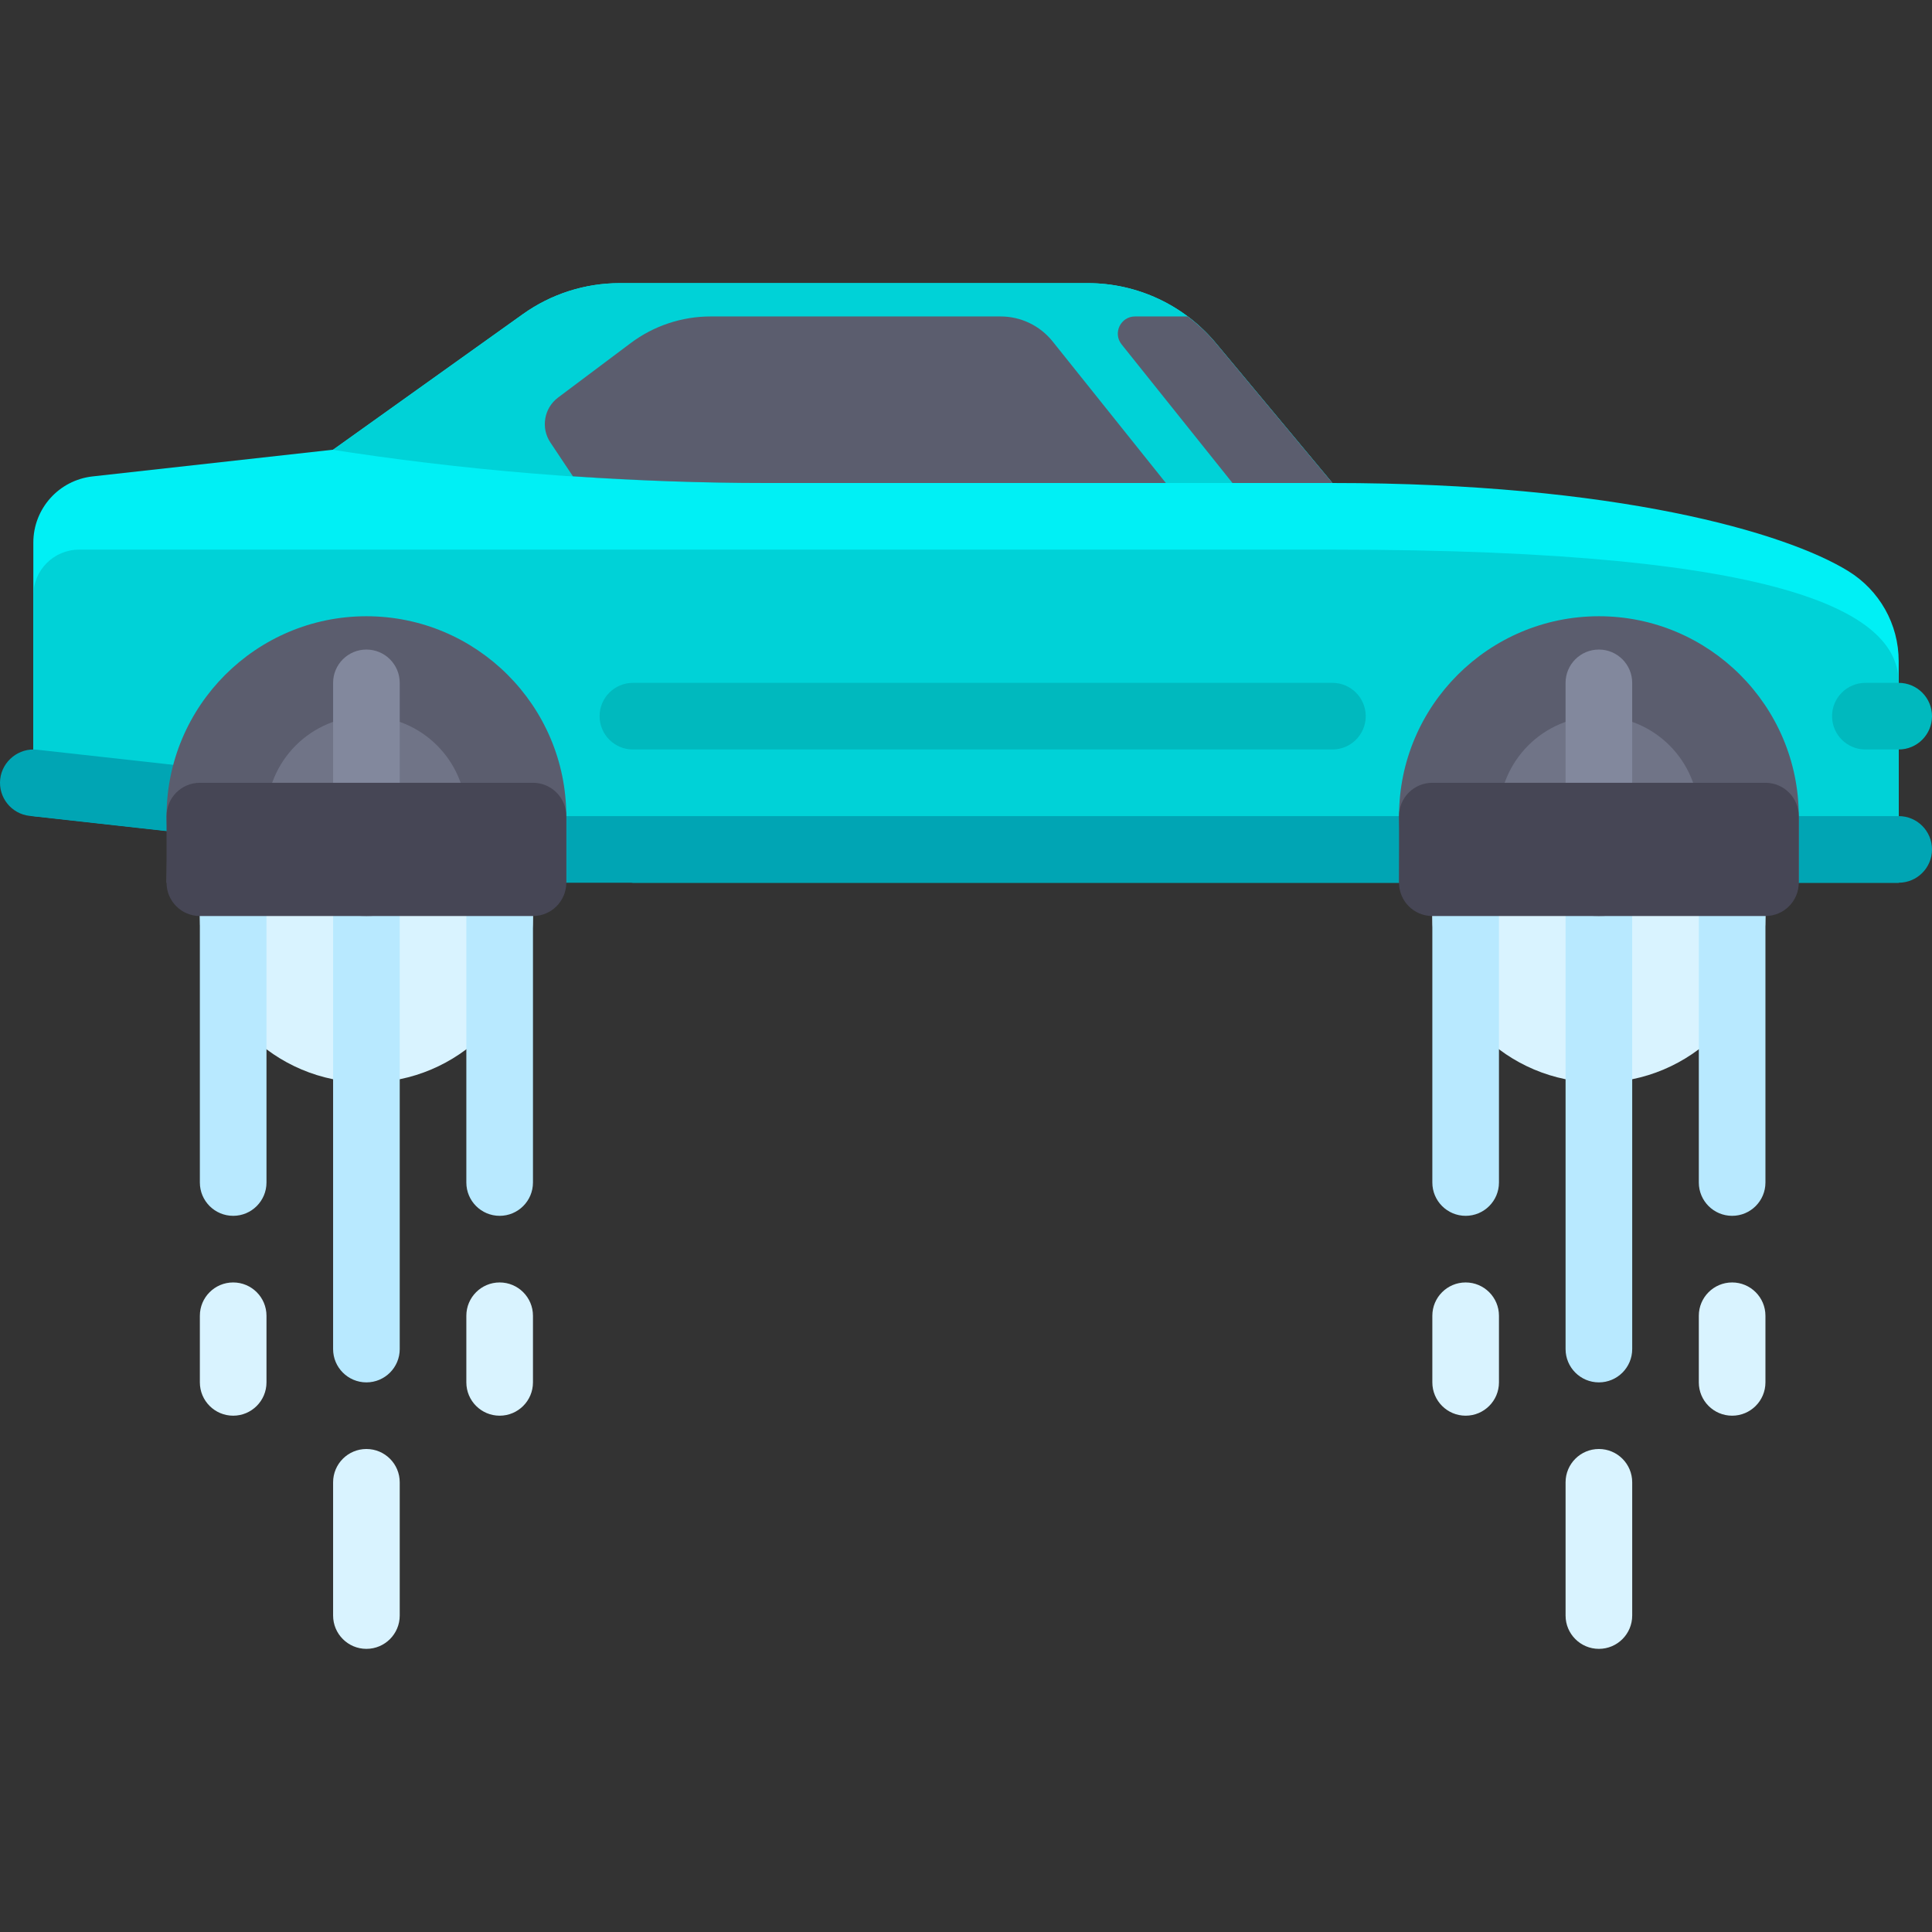 <?xml version="1.0" encoding="iso-8859-1"?>
<!-- Generator: Adobe Illustrator 19.0.0, SVG Export Plug-In . SVG Version: 6.00 Build 0)  -->
<svg version="1.1" id="Layer_1" xmlns="http://www.w3.org/2000/svg" xmlns:xlink="http://www.w3.org/1999/xlink" x="0px" y="0px"
	 viewBox="0 0 512.001 512.001" style="enable-background:new 0 0 512.001 512.001;" xml:space="preserve">
<rect x="0" y="0" width="512.001" height="512.001" fill="#333333" stroke="none"/>
<g>
	<circle style="fill:#D9F3FF;" cx="97.104" cy="242.758" r="44.136"/>
	<circle style="fill:#D9F3FF;" cx="423.723" cy="242.758" r="44.136"/>
</g>
<path style="fill:#B8E9FF;" d="M97.104,233.932L97.104,233.932c-4.875,0-8.828,3.953-8.828,8.828v114.758
	c0,4.875,3.953,8.828,8.828,8.828l0,0c4.875,0,8.828-3.953,8.828-8.828V242.759C105.932,237.884,101.979,233.932,97.104,233.932z"/>
<g>
	<path style="fill:#D9F3FF;" d="M97.104,384L97.104,384c-4.875,0-8.828,3.953-8.828,8.828v35.31c0,4.875,3.953,8.828,8.828,8.828
		l0,0c4.875,0,8.828-3.953,8.828-8.828v-35.31C105.932,387.952,101.979,384,97.104,384z"/>
	<path style="fill:#D9F3FF;" d="M132.414,339.862L132.414,339.862c-4.875,0-8.828,3.953-8.828,8.828v17.655
		c0,4.875,3.953,8.828,8.828,8.828l0,0c4.875,0,8.828-3.953,8.828-8.828V348.69C141.242,343.815,137.289,339.862,132.414,339.862z"
		/>
	<path style="fill:#D9F3FF;" d="M61.794,339.862L61.794,339.862c-4.875,0-8.828,3.953-8.828,8.828v17.655
		c0,4.875,3.953,8.828,8.828,8.828l0,0c4.875,0,8.828-3.953,8.828-8.828V348.69C70.621,343.815,66.669,339.862,61.794,339.862z"/>
</g>
<g>
	<path style="fill:#B8E9FF;" d="M61.794,233.932L61.794,233.932c-4.875,0-8.828,3.953-8.828,8.828v70.62
		c0,4.875,3.953,8.828,8.828,8.828l0,0c4.875,0,8.828-3.953,8.828-8.828v-70.62C70.621,237.884,66.669,233.932,61.794,233.932z"/>
	<path style="fill:#B8E9FF;" d="M132.414,233.932L132.414,233.932c-4.875,0-8.828,3.953-8.828,8.828v70.62
		c0,4.875,3.953,8.828,8.828,8.828l0,0c4.875,0,8.828-3.953,8.828-8.828v-70.62C141.242,237.884,137.289,233.932,132.414,233.932z"
		/>
	<path style="fill:#B8E9FF;" d="M423.723,233.932L423.723,233.932c-4.875,0-8.828,3.953-8.828,8.828v114.758
		c0,4.875,3.953,8.828,8.828,8.828l0,0c4.875,0,8.828-3.953,8.828-8.828V242.759C432.551,237.884,428.598,233.932,423.723,233.932z"
		/>
</g>
<g>
	<path style="fill:#D9F3FF;" d="M423.723,384L423.723,384c-4.875,0-8.828,3.953-8.828,8.828v35.31c0,4.875,3.953,8.828,8.828,8.828
		l0,0c4.875,0,8.828-3.953,8.828-8.828v-35.31C432.551,387.952,428.598,384,423.723,384z"/>
	<path style="fill:#D9F3FF;" d="M459.033,339.862L459.033,339.862c-4.875,0-8.828,3.953-8.828,8.828v17.655
		c0,4.875,3.953,8.828,8.828,8.828l0,0c4.875,0,8.828-3.953,8.828-8.828V348.69C467.861,343.815,463.908,339.862,459.033,339.862z"
		/>
	<path style="fill:#D9F3FF;" d="M388.413,339.862L388.413,339.862c-4.875,0-8.828,3.953-8.828,8.828v17.655
		c0,4.875,3.953,8.828,8.828,8.828l0,0c4.875,0,8.828-3.953,8.828-8.828V348.69C397.241,343.815,393.288,339.862,388.413,339.862z"
		/>
</g>
<g>
	<path style="fill:#B8E9FF;" d="M388.413,233.932L388.413,233.932c-4.875,0-8.828,3.953-8.828,8.828v70.62
		c0,4.875,3.953,8.828,8.828,8.828l0,0c4.875,0,8.828-3.953,8.828-8.828v-70.62C397.241,237.884,393.288,233.932,388.413,233.932z"
		/>
	<path style="fill:#B8E9FF;" d="M459.033,233.932L459.033,233.932c-4.875,0-8.828,3.953-8.828,8.828v70.62
		c0,4.875,3.953,8.828,8.828,8.828l0,0c4.875,0,8.828-3.953,8.828-8.828v-70.62C467.861,237.884,463.908,233.932,459.033,233.932z"
		/>
</g>
<path style="fill:#00F0F5;" d="M489.799,151.338c-16.628-10.241-61.431-23.337-136.693-23.337l-30.903-37.083
	c-8.386-10.063-20.809-15.882-33.908-15.882H164.217c-9.199,0-18.168,2.874-25.654,8.222L88.28,119.173l-63.743,7.083
	c-8.941,0.993-15.705,8.551-15.705,17.547v63.646l123.586,17.655h370.757v-49.903C503.173,165.442,498.109,156.456,489.799,151.338z
	"/>
<g>
	<path style="fill:#00D2D7;" d="M353.105,128.001l-30.904-37.085c-8.386-10.063-20.808-15.881-33.907-15.881H164.217
		c-9.199,0-18.169,2.874-25.655,8.222l-50.283,35.916c-0.003,0.042,1.71,0.314,4.57,0.74c36.469,5.432,73.297,8.087,110.168,8.087
		C203.017,128.001,353.105,128.001,353.105,128.001z"/>
	<path style="fill:#00D2D7;" d="M503.173,180.966c0-17.655-26.483-35.31-150.068-35.31H20.98c-6.71,0-12.149,5.439-12.149,12.149
		v58.471l158.896,17.655h335.447V180.966z"/>
</g>
<path style="fill:#00A5B4;" d="M503.173,216.277H97.106c-0.049,0-0.088,0.026-0.137,0.028c0.001-4.441-3.201-8.3-7.717-8.799
	l-79.448-8.828c-4.733-0.543-9.207,2.953-9.75,7.797c-0.534,4.845,2.957,9.212,7.801,9.746l79.448,8.828
	c0.324,0.039,0.649,0.055,0.974,0.055l0,0c0,4.875,3.948,8.828,8.828,8.828h406.067c4.879,0,8.828-3.953,8.828-8.828
	S508.053,216.277,503.173,216.277z"/>
<g>
	<path style="fill:#5B5D6E;" d="M314.732,83.863h-13.934c-3.822,0-5.948,4.421-3.56,7.406l29.385,36.731h26.483l-30.903-37.083
		C319.98,88.251,317.458,85.905,314.732,83.863z"/>
	<path style="fill:#5B5D6E;" d="M265.172,83.863h-76.847c-7.64,0-15.074,2.478-21.186,7.062l-19.242,14.431
		c-3.732,2.799-4.628,8.026-2.04,11.908l5.967,8.951c17.035,1.152,34.107,1.785,51.193,1.785h105.952l-30.009-37.512
		C275.607,86.301,270.536,83.863,265.172,83.863z"/>
</g>
<g>
	<path style="fill:#00B9BE;" d="M353.105,198.621H167.727c-4.875,0-8.828-3.953-8.828-8.828l0,0c0-4.875,3.953-8.828,8.828-8.828
		h185.378c4.875,0,8.828,3.953,8.828,8.828l0,0C361.933,194.669,357.98,198.621,353.105,198.621z"/>
	<path style="fill:#00B9BE;" d="M503.173,198.621h-8.828c-4.875,0-8.828-3.953-8.828-8.828l0,0c0-4.875,3.953-8.828,8.828-8.828
		h8.828c4.875,0,8.828,3.953,8.828,8.828l0,0C512.001,194.669,508.048,198.621,503.173,198.621z"/>
</g>
<g>
	<path style="fill:#5B5D6E;" d="M44.139,233.932h105.931c0,0,0.002-11.457,0.002-17.655c0-29.207-23.758-52.965-52.965-52.965
		s-52.965,23.758-52.965,52.965c0,1.367,0.103,2.709,0.205,4.051L44.139,233.932z"/>
	<path style="fill:#5B5D6E;" d="M370.758,233.932h105.931c0,0,0.002-11.457,0.002-17.655c0-29.207-23.758-52.965-52.965-52.965
		c-29.207,0-52.965,23.758-52.965,52.965c0,1.367,0.103,2.709,0.205,4.051L370.758,233.932z"/>
</g>
<circle style="fill:#707487;" cx="97.104" cy="216.275" r="26.48"/>
<path style="fill:#82889D;" d="M97.104,216.277L97.104,216.277c-4.875,0-8.828-3.953-8.828-8.828v-26.483
	c0-4.875,3.953-8.828,8.828-8.828l0,0c4.875,0,8.828,3.953,8.828,8.828v26.483C105.932,212.324,101.979,216.277,97.104,216.277z"/>
<circle style="fill:#707487;" cx="423.723" cy="216.275" r="26.48"/>
<path style="fill:#82889D;" d="M423.719,216.277L423.719,216.277c-4.875,0-8.828-3.953-8.828-8.828v-26.483
	c0-4.875,3.953-8.828,8.828-8.828l0,0c4.875,0,8.828,3.953,8.828,8.828v26.483C432.546,212.324,428.594,216.277,423.719,216.277z"/>
<g>
	<path style="fill:#464655;" d="M141.242,242.759H52.966c-4.875,0-8.828-3.953-8.828-8.828v-17.655c0-4.875,3.953-8.828,8.828-8.828
		h88.275c4.875,0,8.828,3.953,8.828,8.828v17.655C150.069,238.807,146.117,242.759,141.242,242.759z"/>
	<path style="fill:#464655;" d="M467.861,242.759h-88.275c-4.875,0-8.828-3.953-8.828-8.828v-17.655
		c0-4.875,3.953-8.828,8.828-8.828h88.275c4.875,0,8.828,3.953,8.828,8.828v17.655C476.689,238.807,472.736,242.759,467.861,242.759
		z"/>
</g>
<g>
</g>
<g>
</g>
<g>
</g>
<g>
</g>
<g>
</g>
<g>
</g>
<g>
</g>
<g>
</g>
<g>
</g>
<g>
</g>
<g>
</g>
<g>
</g>
<g>
</g>
<g>
</g>
<g>
</g>
</svg>
